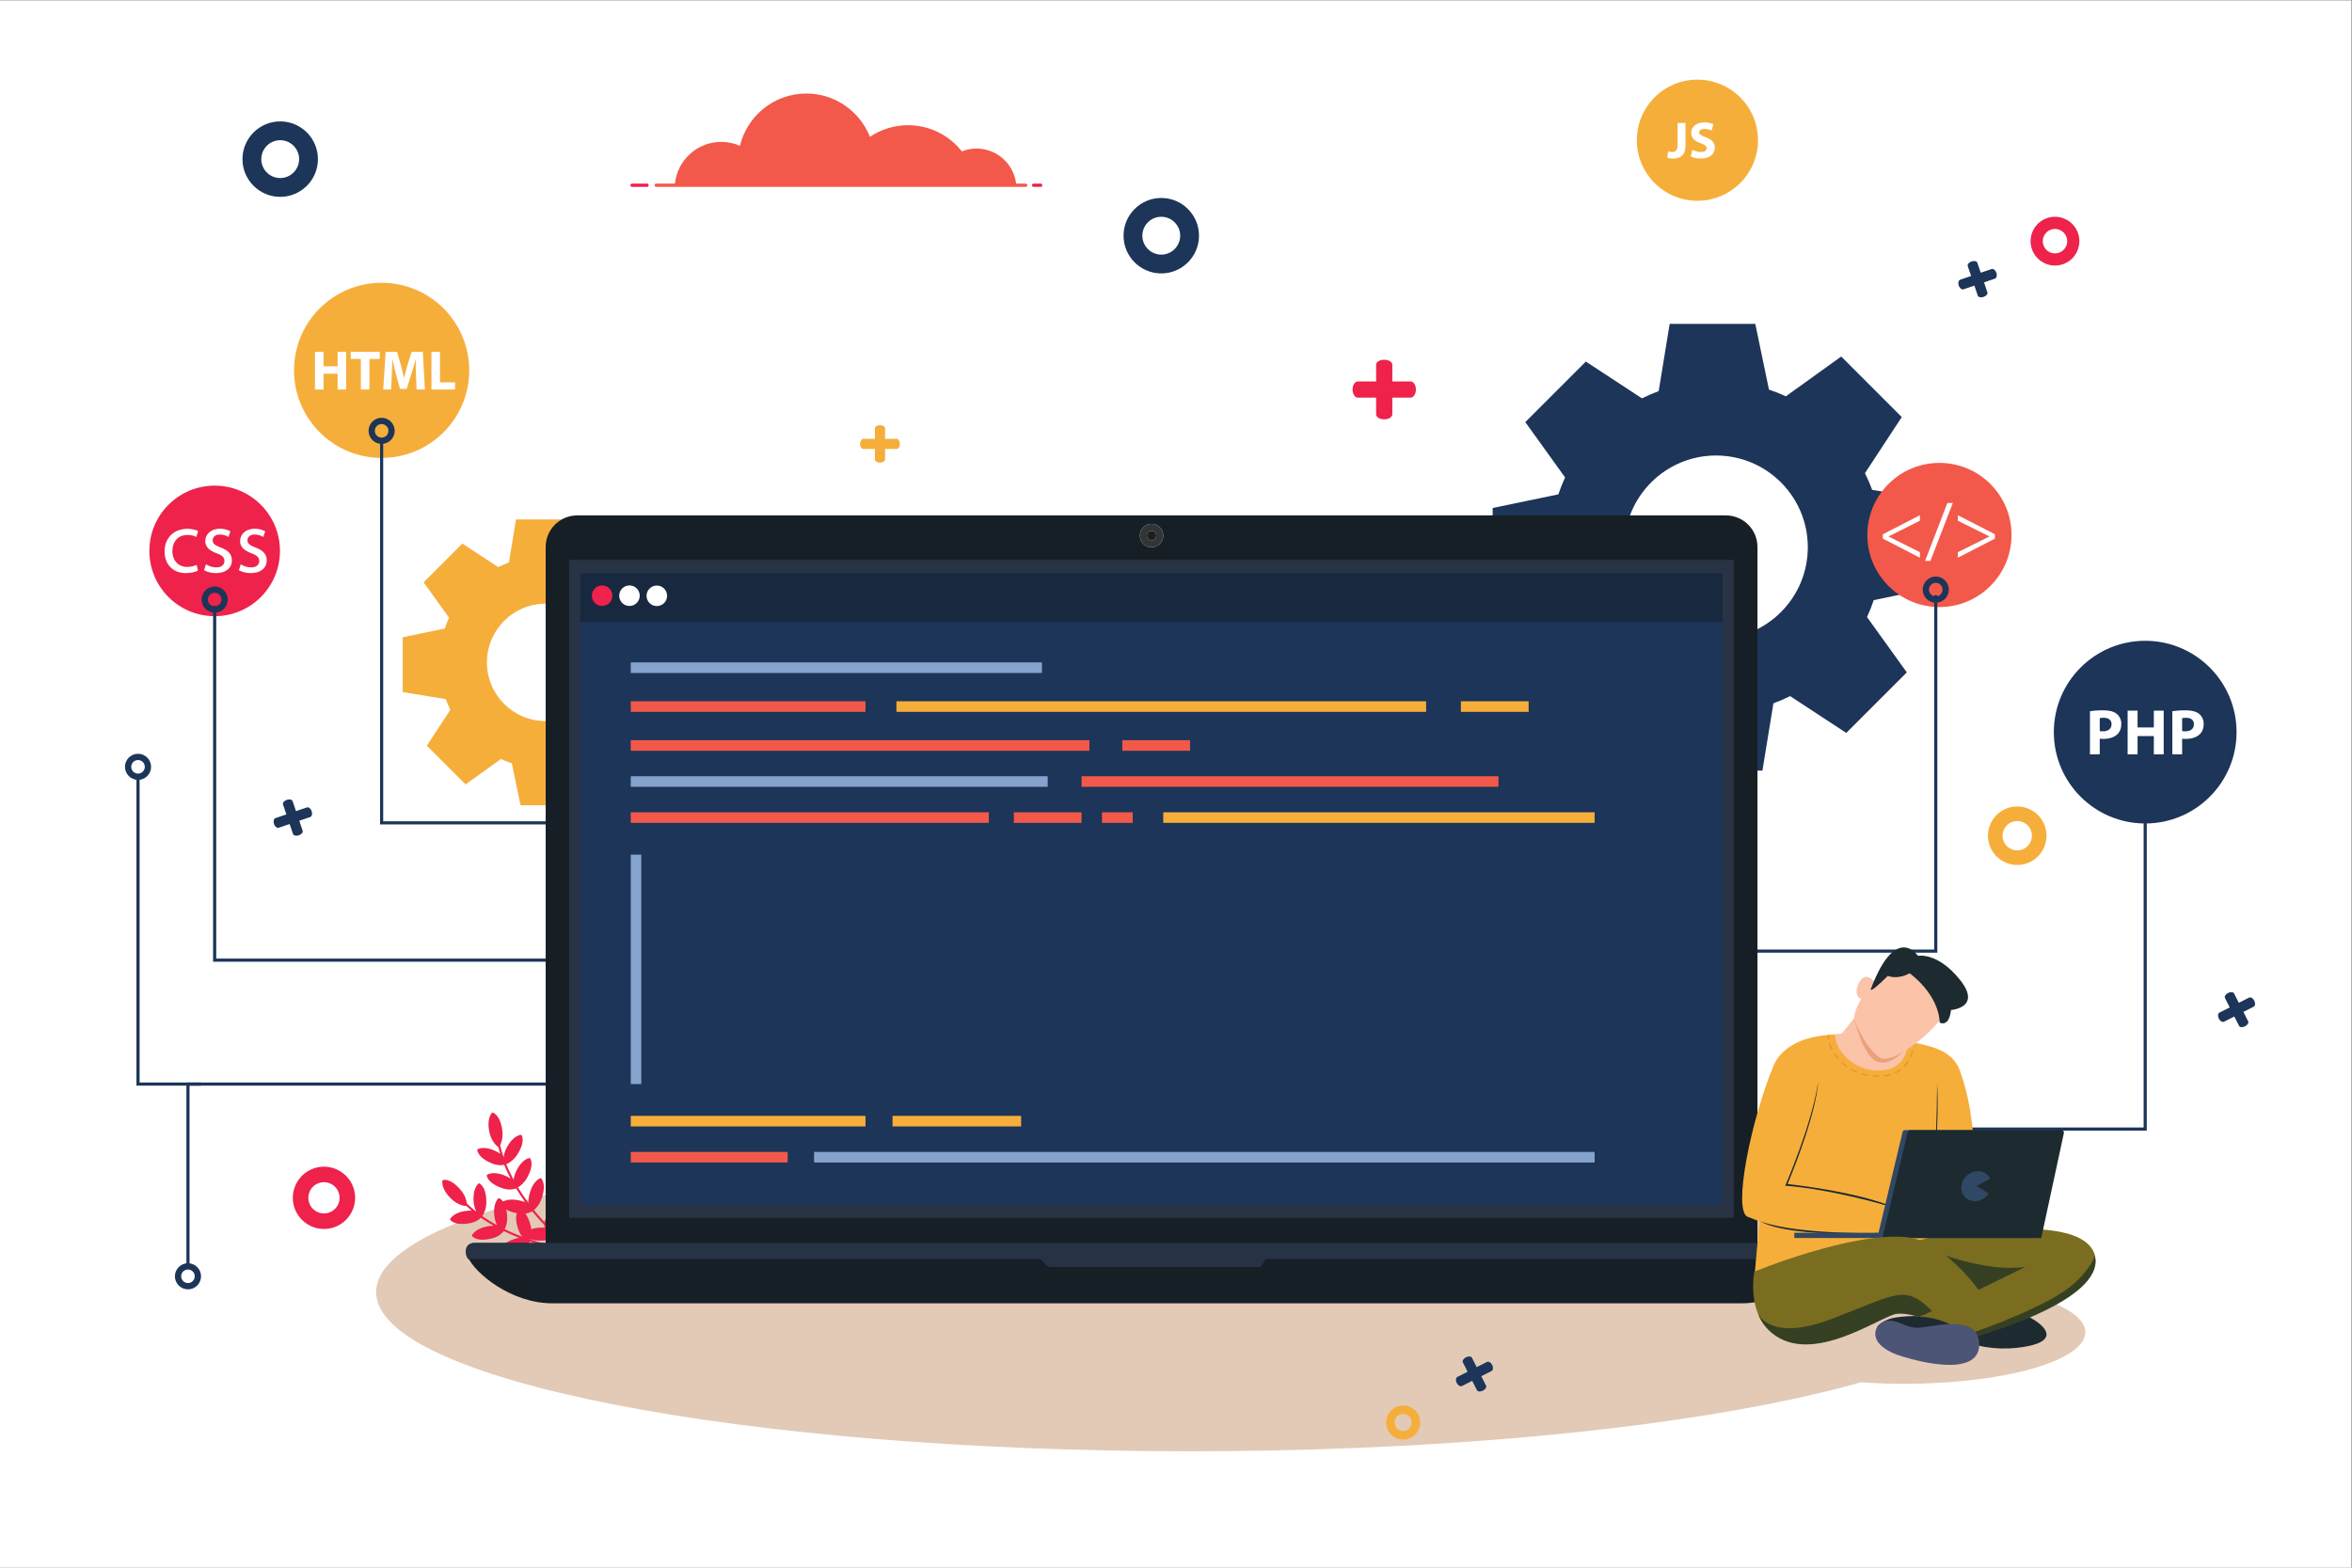 <?xml version="1.0" encoding="UTF-8" standalone="no"?>
<svg
   xmlns:dc="http://purl.org/dc/elements/1.1/"
   xmlns:cc="http://creativecommons.org/ns#"
   xmlns:rdf="http://www.w3.org/1999/02/22-rdf-syntax-ns#"
   xmlns:svg="http://www.w3.org/2000/svg"
   xmlns="http://www.w3.org/2000/svg"
   xmlns:sodipodi="http://sodipodi.sourceforge.net/DTD/sodipodi-0.dtd"
   xmlns:inkscape="http://www.inkscape.org/namespaces/inkscape"
   version="1.1"
   id="svg2"
   xml:space="preserve"
   width="4100"
   height="2733.333"
   viewBox="0 0 4100 2733.333"
   sodipodi:docname="vecteezy_the-concept-of-vector-laptop-coding-or-html-programming_7495983.eps"><rect x="0" y="0" width="4100" height="2733.333" fill="#808080" stroke="none"/><defs
     id="defs6" /><sodipodi:namedview
     pagecolor="#ffffff"
     bordercolor="#666666"
     borderopacity="1"
     objecttolerance="10"
     gridtolerance="10"
     guidetolerance="10"
     inkscape:pageopacity="0"
     inkscape:pageshadow="2"
     inkscape:window-width="640"
     inkscape:window-height="480"
     id="namedview4" /><g
     id="g10"
     inkscape:groupmode="layer"
     inkscape:label="ink_ext_XXXXXX"
     transform="matrix(1.333,0,0,-1.333,0,2733.333)"><g
       id="g12"
       transform="scale(0.1)"><path
         d="M 30750,0 H 0 V 20500 H 30750 V 0"
         style="fill:#ffffff;fill-opacity:1;fill-rule:nonzero;stroke:none"
         id="path14" /><path
         d="m 26206.3,3604.7 c 0,-1149.8 -4765.6,-2081.9 -10644.1,-2081.9 -5878.54,0 -10644.04,932.1 -10644.04,2081.9 0,1149.8 4765.5,2081.8 10644.04,2081.8 5878.5,0 10644.1,-932 10644.1,-2081.8"
         style="fill:#e2cab7;fill-opacity:1;fill-rule:nonzero;stroke:none"
         id="path16" /><path
         d="m 6852.09,4359.8 c 0,0 48.49,93.7 251.4,88.3 18.63,-0.5 35.48,-2.4 50.84,-5.3 -72.22,74.1 -136.39,147 -193.61,217.9 -9.94,-6.8 -16.14,-9.9 -16.14,-9.9 0,0 -0.54,0.9 -1.27,2.2 -30.4,-15.7 -83.89,-32.1 -165.4,-19.3 -215.07,33.7 -230.37,133.8 -230.37,133.8 0,0 67.81,80.8 264.62,31.2 22.57,-5.7 42.06,-13 58.93,-21.1 -46.12,63.6 -86.53,125.1 -121.93,183.7 -13.62,-6.4 -22.21,-8.9 -22.21,-8.9 0,0 -0.35,1 -0.82,2.4 -32.11,-9.7 -86.59,-16 -162.86,10.9 -201.24,71 -198.07,170.2 -198.07,170.2 0,0 79.8,65.8 260.58,-17.3 20.03,-9.2 37.01,-19.3 51.5,-29.7 -33.81,64.7 -61.15,124.7 -83.28,178.9 -0.96,-0.2 -1.58,-0.4 -1.58,-0.4 0,0 -0.3,1 -0.7,2.4 -32.6,-7.9 -87.34,-11.2 -162.01,19.9 -197,82 -188.36,180.9 -188.36,180.9 0,0 83.31,61.2 259.23,-31.7 15.61,-8.2 29.21,-16.9 41.18,-25.8 -10.39,33.6 -18.1,62.8 -23.78,86.7 -20.17,14.6 -89.36,72.1 -116.1,189.2 -45.48,199.2 37.36,265.5 37.36,265.5 0,0 100.38,-17.7 129.41,-234.8 12.14,-90.8 -10.38,-157.9 -27.73,-193.9 7.61,-35.3 20.86,-87.1 43.12,-152.1 0.78,-0.9 1.64,-1.9 2.39,-2.8 4.09,33.8 14.29,73.7 36.45,116.8 91.06,176.9 194.42,174.4 194.42,174.4 0,0 63.7,-76.2 -50.91,-256.2 -49.71,-78.1 -111.1,-113.7 -146.08,-128.7 24.9,-60.9 56.52,-129.3 96.71,-203.6 3.62,29.9 11.83,63.8 28.18,100.5 81.14,181.6 184.49,184.8 184.49,184.8 0,0 67.81,-72.5 -36.68,-258.6 -37.54,-66.8 -84.72,-105 -119.21,-125.8 39.46,-65.2 85.25,-134 138.33,-205.4 -2.08,31 -0.24,67 9.5,107.4 47.58,197.3 150.66,219.8 150.66,219.8 0,0 81.52,-60.2 11.33,-266.2 -26.46,-77.7 -69.45,-125.8 -100.64,-152.4 66.09,-81.7 141.67,-166.2 228.25,-252.3 0.49,-0.2 1.03,-0.4 1.52,-0.7 -11.55,32.8 -20.27,73.9 -19.49,123.3 3.23,203 98.9,247.4 98.9,247.4 0,0 92.7,-40.8 69.33,-257.2 -10.21,-94.6 -50.77,-155.2 -75.92,-184.5 81.26,-76.1 171.1,-153.2 270.64,-230.3 6.18,-4.8 7.3,-13.6 2.53,-19.8 -0.57,-0.7 -1.19,-1.4 -1.84,-2 -4.99,-4.4 -12.54,-4.7 -17.99,-0.5 -100.4,77.8 -191.04,155.5 -273.04,232.4 -0.51,-0.5 -0.82,-0.7 -0.82,-0.7 0,0 -0.71,0.8 -1.71,1.9 -26.23,-22 -74.81,-49.7 -157.16,-55.1 -217.23,-14.2 -254.09,80.2 -254.09,80.2"
         style="fill:#ee224b;fill-opacity:1;fill-rule:nonzero;stroke:none"
         id="path18" /><path
         d="m 6999.82,3953.7 c 0,0 -10.14,105 163.21,210.6 15.91,9.7 31.11,17.2 45.57,23.2 -100.89,23 -194.35,49.4 -280.88,77.8 -4.66,-11.1 -8.2,-17 -8.2,-17 0,0 -0.93,0.5 -2.25,1.1 -17,-29.7 -53.01,-72.5 -128.42,-106 -198.94,-88.4 -266.14,-12.6 -266.14,-12.6 0,0 13.09,104.7 205.34,169.8 22.05,7.4 42.35,12 60.9,14.3 -73.26,28.4 -140.54,58 -202.11,88.1 -7.97,-12.8 -13.83,-19.5 -13.83,-19.5 0,0 -0.81,0.6 -1.96,1.5 -21.69,-25.6 -64.05,-60.4 -142.71,-79.2 -207.53,-49.7 -258.75,35.4 -258.75,35.4 0,0 31.33,98.5 228.25,126.9 21.82,3.1 41.55,3.9 59.37,3 -63.53,36 -119.04,71.5 -167.06,105.1 -0.67,-0.8 -1.11,-1.2 -1.11,-1.2 0,0 -0.78,0.6 -1.88,1.6 -23.08,-24.4 -67.29,-56.8 -146.87,-71.2 -209.95,-38.1 -256.39,49.6 -256.39,49.6 0,0 36.72,96.7 234.91,114.1 17.6,1.6 33.75,1.7 48.62,0.7 -27.01,22.7 -49.29,42.9 -67.03,59.9 -24.9,1.3 -114.23,12.1 -200.25,95.9 -146.29,142.6 -112.75,243.3 -112.75,243.3 0,0 93.91,39.6 236.15,-127 59.49,-69.6 77,-138.2 81.96,-177.9 25.56,-25.5 64.82,-61.8 118.81,-104.3 1.15,-0.4 2.38,-0.7 3.5,-1.1 -14.91,30.7 -28.01,69.7 -32.77,117.9 -19.56,198 68.62,252 68.62,252 0,0 94.84,-29.4 96.3,-242.8 0.63,-92.5 -31.61,-155.7 -52.83,-187.3 53.97,-37.7 117.66,-77.9 191.76,-118.6 -13.19,27.1 -24.72,60.1 -30.87,99.7 -30.47,196.6 54.6,255.4 54.6,255.4 0,0 96.32,-24.1 109.56,-237.1 4.76,-76.5 -14.14,-134.2 -31.81,-170.4 68.56,-33.3 144.34,-66.2 227.69,-97.4 -18.56,24.9 -36.6,56.2 -50.34,95.4 -67.16,191.5 7.23,266.3 7.23,266.3 0,0 101.1,-6.2 154.02,-217.4 19.95,-79.6 9.94,-143.3 -1.84,-182.5 99.89,-32.8 209.25,-62.8 328.69,-88.1 0.53,0.1 1.09,0.2 1.63,0.3 -27.49,21.3 -57.13,51 -83.29,93 -107.46,172.2 -51.25,261.4 -51.25,261.4 0,0 100.02,16.1 197.89,-178.4 42.73,-84.9 41.57,-157.8 36.37,-196.1 109.56,-19.8 226.83,-35.8 352.3,-46.5 7.78,-0.7 13.54,-7.5 12.88,-15.3 -0.08,-0.9 -0.25,-1.8 -0.48,-2.6 -1.8,-6.4 -7.94,-10.8 -14.8,-10.3 -126.55,10.9 -244.88,27 -355.47,47 -0.2,-0.6 -0.32,-1 -0.32,-1 0,0 -1.01,0.2 -2.45,0.6 -10.08,-32.7 -35.85,-82.3 -102.09,-131.5 -174.76,-129.9 -256.93,-70.6 -256.93,-70.6"
         style="fill:#ee224b;fill-opacity:1;fill-rule:nonzero;stroke:none"
         id="path20" /><path
         d="m 23641.1,13347.3 c 0,-662.6 -537.2,-1199.9 -1199.9,-1199.9 -662.6,0 -1199.8,537.3 -1199.8,1199.9 0,662.7 537.2,1199.9 1199.8,1199.9 662.7,0 1199.9,-537.2 1199.9,-1199.9 z m 1721.3,-513.3 v 1120 l -879.5,143.6 c -27.6,74.9 -59.1,147.8 -94.4,218.6 l 481.3,733.7 -791.9,792 -723.6,-520.5 c -71.7,33.3 -145.5,62.7 -221.3,88.1 l -178.5,859 H 21834.6 L 21691,15389 c -74.9,-27.6 -147.9,-59.1 -218.7,-94.4 l -733.7,481.3 -791.9,-791.9 520.4,-723.6 c -33.2,-71.7 -62.6,-145.6 -88,-221.3 l -859,-178.5 v -1119.9 l 879.5,-143.6 c 27.5,-74.9 59.1,-147.9 94.3,-218.7 l -481.2,-733.7 791.9,-791.9 723.5,520.4 c 71.8,-33.2 145.6,-62.6 221.3,-88 l 178.5,-859.1 h 1120 l 143.6,879.6 c 74.9,27.5 147.8,59.1 218.6,94.3 l 733.8,-481.2 791.9,791.9 -520.5,723.5 c 33.3,71.8 62.7,145.6 88.1,221.3 l 859,178.5"
         style="fill:#1c3558;fill-opacity:1;fill-rule:nonzero;stroke:none"
         id="path22" /><path
         d="m 7903.75,11841.2 c 0,-424.1 -343.8,-767.9 -767.91,-767.9 -424.1,0 -767.91,343.8 -767.91,767.9 0,424.1 343.81,767.9 767.91,767.9 424.11,0 767.91,-343.8 767.91,-767.9 z m 1101.63,-328.5 v 716.8 l -562.89,91.9 c -17.63,47.9 -37.81,94.6 -60.4,139.9 l 308.01,469.6 -506.82,506.8 -463.07,-333.1 c -45.9,21.3 -93.16,40.1 -141.62,56.4 l -114.23,549.8 H 6747.6 l -91.9,-562.9 c -47.94,-17.7 -94.64,-37.8 -139.94,-60.4 l -469.58,308 -506.82,-506.8 333.08,-463.1 c -21.27,-45.9 -40.12,-93.2 -56.36,-141.6 l -549.77,-114.3 V 11453 l 562.9,-91.9 c 17.62,-48 37.81,-94.7 60.38,-140 l -307.99,-469.5 506.82,-506.9 463.05,333.1 c 45.91,-21.3 93.17,-40.1 141.63,-56.4 l 114.23,-549.7 h 716.76 l 91.9,562.9 c 47.94,17.6 94.64,37.8 139.94,60.4 l 469.58,-308 506.82,506.8 -333.08,463.1 c 21.28,45.9 40.12,93.1 56.37,141.6 l 549.76,114.2"
         style="fill:#f6ae3b;fill-opacity:1;fill-rule:nonzero;stroke:none"
         id="path24" /><path
         d="m 3664.36,18671.3 c -136.43,0 -247.44,-111 -247.44,-247.5 0,-136.4 111.01,-247.4 247.44,-247.4 136.44,0 247.44,111 247.44,247.4 0,136.5 -111,247.5 -247.44,247.5 z m 0,-740.9 c -272.08,0 -493.44,221.3 -493.44,493.4 0,272.1 221.36,493.5 493.44,493.5 272.09,0 493.44,-221.4 493.44,-493.5 0,-272.1 -221.35,-493.4 -493.44,-493.4"
         style="fill:#1c3558;fill-opacity:1;fill-rule:nonzero;stroke:none"
         id="path26" /><path
         d="m 15186.3,17669.8 c -136.5,0 -247.5,-111 -247.5,-247.4 0,-136.5 111,-247.5 247.5,-247.5 136.4,0 247.4,111 247.4,247.5 0,136.4 -111,247.4 -247.4,247.4 z m 0,-740.9 c -272.1,0 -493.5,221.4 -493.5,493.5 0,272.1 221.4,493.4 493.5,493.4 272.1,0 493.4,-221.3 493.4,-493.4 0,-272.1 -221.3,-493.5 -493.4,-493.5"
         style="fill:#1c3558;fill-opacity:1;fill-rule:nonzero;stroke:none"
         id="path28" /><path
         d="m 18447.1,15516 h -239.3 v 219 c 0,35.9 -47.4,64.9 -106,64.9 v 0 c -58.5,0 -105.9,-29 -105.9,-64.9 v -219 h -239.3 c -38.1,0 -69,-47.4 -69,-105.9 v 0 c 0,-58.5 30.9,-105.9 69,-105.9 h 239.3 v -219 c 0,-35.9 47.4,-64.9 105.9,-64.9 v 0 c 58.6,0 106,29 106,64.9 v 219 h 239.3 c 38.1,0 69,47.4 69,105.9 v 0 c 0,58.5 -30.9,105.9 -69,105.9"
         style="fill:#ee224b;fill-opacity:1;fill-rule:nonzero;stroke:none"
         id="path30" /><path
         d="m 11724.5,14765.6 h -150.3 v 137.5 c 0,22.5 -29.8,40.7 -66.5,40.7 v 0 c -36.7,0 -66.5,-18.2 -66.5,-40.7 v -137.5 h -150.3 c -23.9,0 -43.3,-29.8 -43.3,-66.5 v 0 c 0,-36.8 19.4,-66.6 43.3,-66.6 h 150.3 V 14495 c 0,-22.5 29.8,-40.7 66.5,-40.7 v 0 c 36.7,0 66.5,18.2 66.5,40.7 v 137.5 h 150.3 c 23.9,0 43.3,29.8 43.3,66.6 v 0 c 0,36.7 -19.4,66.5 -43.3,66.5"
         style="fill:#f6ae3b;fill-opacity:1;fill-rule:nonzero;stroke:none"
         id="path32" /><path
         d="m 18449,1949.5 c -27.8,55 -95.2,77.1 -150.2,49.3 -55,-27.9 -77.1,-95.2 -49.3,-150.2 27.9,-55 95.3,-77.1 150.3,-49.3 54.9,27.9 77,95.3 49.2,150.2 z m 99.1,50.2 c 55.6,-109.6 11.5,-244 -98.1,-299.5 -109.7,-55.6 -244.1,-11.5 -299.6,98.2 -55.5,109.6 -11.5,244 98.2,299.5 109.6,55.6 244,11.5 299.5,-98.2"
         style="fill:#f6ae3b;fill-opacity:1;fill-rule:nonzero;stroke:none"
         id="path34" /><path
         d="m 26551.4,9660.8 c -47.8,94.5 -163.6,132.4 -258,84.6 -94.4,-47.8 -132.4,-163.6 -84.5,-258 47.8,-94.4 163.5,-132.4 257.9,-84.5 94.5,47.8 132.4,163.5 84.6,257.9 z m 170.2,86.2 c 95.4,-188.3 19.7,-419.1 -168.6,-514.4 -188.3,-95.3 -419,-19.7 -514.4,168.6 -95.3,188.3 -19.7,419.1 168.6,514.4 188.3,95.4 419.1,19.7 514.4,-168.6"
         style="fill:#f6ae3b;fill-opacity:1;fill-rule:nonzero;stroke:none"
         id="path36" /><path
         d="m 19505.2,2572.4 -134.1,-67.9 62.1,-122.7 c 10.2,-20.1 -8.1,-49.8 -40.9,-66.4 v 0 c -32.8,-16.6 -67.6,-13.8 -77.7,6.3 l -62.2,122.7 -134,-67.9 c -21.4,-10.8 -52.1,7 -68.7,39.8 v 0 c -16.6,32.8 -12.7,68.1 8.6,78.9 l 134.1,67.9 -62.2,122.7 c -10.1,20 8.2,49.8 41,66.3 v 0 c 32.8,16.7 67.6,13.8 77.7,-6.2 l 62.1,-122.7 134.1,67.8 c 21.3,10.8 52.1,-7 68.7,-39.7 v 0 c 16.6,-32.8 12.7,-68.1 -8.6,-78.9"
         style="fill:#1c3558;fill-opacity:1;fill-rule:nonzero;stroke:none"
         id="path38" /><path
         d="m 29471.5,7337.7 -134.1,-67.9 62.1,-122.7 c 10.2,-20.1 -8.2,-49.8 -40.9,-66.4 v 0 c -32.8,-16.6 -67.6,-13.8 -77.8,6.3 l -62.1,122.7 -134.1,-67.9 c -21.3,-10.8 -52,7 -68.6,39.8 v 0 c -16.6,32.8 -12.8,68.1 8.6,78.9 l 134,67.9 -62.1,122.7 c -10.2,20 8.2,49.8 41,66.4 v 0 c 32.7,16.6 67.5,13.7 77.7,-6.3 l 62.1,-122.7 134.1,67.8 c 21.3,10.8 52,-7 68.6,-39.7 v 0 c 16.6,-32.8 12.8,-68.1 -8.5,-78.9"
         style="fill:#1c3558;fill-opacity:1;fill-rule:nonzero;stroke:none"
         id="path40" /><path
         d="m 26722.1,17299.3 c 28.4,-83.5 119.4,-128.4 203,-100 83.5,28.3 128.4,119.4 100,202.9 -28.4,83.6 -119.4,128.4 -203,100.1 -83.5,-28.4 -128.4,-119.5 -100,-203 z m -150.6,-51.2 c -56.6,166.6 32.9,348.2 199.5,404.8 166.5,56.5 348.1,-32.9 404.7,-199.5 56.6,-166.6 -32.9,-348.2 -199.5,-404.7 -166.6,-56.6 -348.1,32.9 -404.7,199.4"
         style="fill:#ee224b;fill-opacity:1;fill-rule:nonzero;stroke:none"
         id="path42" /><path
         d="m 4043.28,4772.1 c 36.23,-106.6 152.49,-163.9 259.15,-127.7 106.65,36.2 163.95,152.5 127.72,259.2 -36.23,106.6 -152.49,163.9 -259.15,127.7 -106.65,-36.2 -163.95,-152.5 -127.72,-259.2 z m -192.31,-65.3 c -72.26,212.7 42,444.5 254.7,516.8 212.7,72.3 444.53,-42 516.79,-254.7 72.26,-212.7 -42.01,-444.6 -254.71,-516.8 -212.7,-72.3 -444.52,42 -516.78,254.7"
         style="fill:#ee224b;fill-opacity:1;fill-rule:nonzero;stroke:none"
         id="path44" /><path
         d="m 25634.4,16846.8 142.3,48.4 -44.2,130.2 c -7.3,21.3 15.1,48.1 49.8,60 v 0 c 34.8,11.8 68.9,4.1 76.1,-17.2 l 44.3,-130.2 142.2,48.3 c 22.7,7.7 50.6,-14.3 62.4,-49.1 v 0 c 11.8,-34.7 3.1,-69.2 -19.6,-76.9 l -142.3,-48.3 44.3,-130.2 c 7.2,-21.3 -15.1,-48.2 -49.9,-60 v 0 c -34.8,-11.8 -68.9,-4.1 -76.1,17.2 l -44.2,130.2 -142.3,-48.3 c -22.6,-7.7 -50.6,14.3 -62.4,49 v 0 c -11.8,34.8 -3,69.3 19.6,76.9"
         style="fill:#1c3558;fill-opacity:1;fill-rule:nonzero;stroke:none"
         id="path46" /><path
         d="m 3602.63,9804.7 142.28,48.3 -44.23,130.2 c -7.23,21.3 15.09,48.2 49.88,60 v 0 c 34.78,11.8 68.84,4.1 76.08,-17.2 l 44.23,-130.2 142.28,48.3 c 22.65,7.7 50.58,-14.2 62.39,-49 v 0 c 11.82,-34.8 3.04,-69.2 -19.6,-76.9 l -142.28,-48.4 44.23,-130.2 c 7.24,-21.3 -15.09,-48.1 -49.87,-59.9 v 0 c -34.79,-11.9 -68.85,-4.2 -76.09,17.1 l -44.23,130.3 -142.28,-48.4 c -22.64,-7.7 -50.58,14.3 -62.39,49.1 v 0 c -11.81,34.7 -3.04,69.2 19.6,76.9"
         style="fill:#1c3558;fill-opacity:1;fill-rule:nonzero;stroke:none"
         id="path48" /><path
         d="m 13413.3,18103.7 h -125 c -32.2,258.2 -251.5,458.4 -518.5,458.4 -67.8,0 -132.3,-13.4 -191.8,-36.8 -163.7,208.1 -417.3,342.1 -702.6,342.1 -184.8,0 -356.5,-56.1 -499.1,-152.1 -130.8,331.6 -453.4,566.6 -831.5,566.6 -421.2,0 -773.51,-291.6 -868.37,-683.7 -74.81,32.7 -157.28,51.1 -244.14,51.1 -315.2,0 -573.36,-239.1 -606.01,-545.6 h -244.73 c -11.89,0 -21.51,-9.7 -21.51,-21.6 0,-11.9 9.62,-21.5 21.51,-21.5 h 4831.75 c 11.9,0 21.5,9.6 21.5,21.5 0,11.9 -9.6,21.6 -21.5,21.6"
         style="fill:#f2594a;fill-opacity:1;fill-rule:nonzero;stroke:none"
         id="path50" /><path
         d="m 13609.6,18103.7 h -92.7 c -11.9,0 -21.5,-9.7 -21.5,-21.6 0,-11.9 9.6,-21.5 21.5,-21.5 h 92.7 c 11.9,0 21.5,9.6 21.5,21.5 0,11.9 -9.6,21.6 -21.5,21.6"
         style="fill:#ee224b;fill-opacity:1;fill-rule:nonzero;stroke:none"
         id="path52" /><path
         d="m 8461.59,18103.7 h -196.33 c -11.89,0 -21.51,-9.7 -21.51,-21.6 0,-11.9 9.62,-21.5 21.51,-21.5 h 196.33 c 11.89,0 21.51,9.6 21.51,21.5 0,11.9 -9.62,21.6 -21.51,21.6"
         style="fill:#ee224b;fill-opacity:1;fill-rule:nonzero;stroke:none"
         id="path54" /><path
         d="m 26305.2,13507.7 c 0,-520.7 -422.1,-942.8 -942.8,-942.8 -520.7,0 -942.8,422.1 -942.8,942.8 0,520.6 422.1,942.7 942.8,942.7 520.7,0 942.8,-422.1 942.8,-942.7"
         style="fill:#f2594a;fill-opacity:1;fill-rule:nonzero;stroke:none"
         id="path56" /><path
         d="m 24622.2,13516.5 484.7,249.7 v -72.1 l -408.5,-204.7 v -2.1 l 408.5,-204.8 v -72 l -484.7,249.6 v 56.4"
         style="fill:#ffffff;fill-opacity:1;fill-rule:nonzero;stroke:none"
         id="path58" /><path
         d="m 25174.8,13168.7 291.4,757.3 h 71.1 l -292.5,-757.3 h -70"
         style="fill:#ffffff;fill-opacity:1;fill-rule:nonzero;stroke:none"
         id="path60" /><path
         d="m 26087.7,13459.1 -484.6,-248.6 v 72 l 411.5,204.8 v 2.1 l -411.5,204.7 v 72.1 l 484.6,-248.6 v -58.5"
         style="fill:#ffffff;fill-opacity:1;fill-rule:nonzero;stroke:none"
         id="path62" /><path
         d="m 3660.96,13299.4 c 0,-471.5 -382.24,-853.8 -853.76,-853.8 -471.52,0 -853.76,382.3 -853.76,853.8 0,471.5 382.24,853.7 853.76,853.7 471.52,0 853.76,-382.2 853.76,-853.7"
         style="fill:#ee224b;fill-opacity:1;fill-rule:nonzero;stroke:none"
         id="path64" /><path
         d="m 2588.86,13041.3 c -26.44,-13.8 -85.07,-32.2 -159.79,-32.2 -167.85,0 -277.05,113.8 -277.05,284 0,171.3 117.25,295.4 298.89,295.4 59.78,0 112.66,-14.9 140.25,-28.7 l -22.99,-78.2 c -24.14,13.8 -62.08,26.4 -117.26,26.4 -127.6,0 -196.58,-94.2 -196.58,-210.3 0,-128.8 82.77,-208.1 193.13,-208.1 57.48,0 95.42,14.9 124.16,27.6 l 17.24,-75.9"
         style="fill:#ffffff;fill-opacity:1;fill-rule:nonzero;stroke:none"
         id="path66" /><path
         d="m 2693.45,13124.1 c 29.88,-19.6 82.76,-40.3 133.35,-40.3 73.58,0 108.06,36.8 108.06,82.8 0,48.3 -28.74,74.7 -103.46,102.3 -100.02,35.7 -147.15,90.8 -147.15,157.5 0,89.7 72.42,163.3 191.99,163.3 56.32,0 105.75,-16.1 136.8,-34.5 l -25.3,-73.6 c -21.84,13.8 -62.08,32.2 -113.81,32.2 -59.77,0 -93.11,-34.5 -93.11,-75.9 0,-46 33.34,-66.7 105.75,-94.3 96.57,-36.7 146,-85 146,-167.8 0,-97.7 -75.87,-166.7 -208.07,-166.7 -60.93,0 -117.26,15 -156.35,38 l 25.3,77"
         style="fill:#ffffff;fill-opacity:1;fill-rule:nonzero;stroke:none"
         id="path68" /><path
         d="m 3148.66,13124.1 c 29.88,-19.6 82.77,-40.3 133.35,-40.3 73.58,0 108.06,36.8 108.06,82.8 0,48.3 -28.74,74.7 -103.46,102.3 -100.02,35.7 -147.15,90.8 -147.15,157.5 0,89.7 72.42,163.3 191.99,163.3 56.32,0 105.75,-16.1 136.8,-34.5 l -25.3,-73.6 c -21.84,13.8 -62.07,32.2 -113.81,32.2 -59.77,0 -93.11,-34.5 -93.11,-75.9 0,-46 33.34,-66.7 105.76,-94.3 96.56,-36.7 145.99,-85 145.99,-167.8 0,-97.7 -75.87,-166.7 -208.07,-166.7 -60.93,0 -117.26,15 -156.35,38 l 25.3,77"
         style="fill:#ffffff;fill-opacity:1;fill-rule:nonzero;stroke:none"
         id="path70" /><path
         d="m 6136.27,15661.1 c 0,-632.7 -512.89,-1145.6 -1145.58,-1145.6 -632.69,0 -1145.59,512.9 -1145.59,1145.6 0,632.7 512.9,1145.6 1145.59,1145.6 632.69,0 1145.58,-512.9 1145.58,-1145.6"
         style="fill:#f6ae3b;fill-opacity:1;fill-rule:nonzero;stroke:none"
         id="path72" /><path
         d="m 4231.19,15903.9 v -189.8 h 183.88 v 189.8 h 111.36 v -493.8 h -111.36 v 206.6 h -183.88 v -206.6 h -112.08 v 493.8 h 112.08"
         style="fill:#ffffff;fill-opacity:1;fill-rule:nonzero;stroke:none"
         id="path74" /><path
         d="m 4719.13,15810.1 h -132.6 v 93.8 h 379.48 v -93.8 h -134.8 v -400 h -112.08 v 400"
         style="fill:#ffffff;fill-opacity:1;fill-rule:nonzero;stroke:none"
         id="path76" /><path
         d="m 5440.01,15599.1 c -2.19,59.3 -4.39,131.2 -4.39,202.9 h -2.2 c -15.39,-63 -35.9,-133.3 -54.95,-191.2 l -60.07,-192.6 h -87.18 l -52.74,191.2 c -16.12,57.9 -32.97,128.2 -44.69,192.6 h -1.47 c -2.93,-66.6 -5.13,-142.8 -8.79,-204.3 l -8.79,-187.6 h -103.3 l 31.5,493.8 h 148.72 l 48.35,-164.9 c 15.39,-57.1 30.77,-118.6 41.76,-176.5 h 2.19 c 13.93,57.1 30.77,122.3 46.89,177.3 l 52.75,164.1 h 145.79 l 27.1,-493.8 h -109.16 l -7.32,189"
         style="fill:#ffffff;fill-opacity:1;fill-rule:nonzero;stroke:none"
         id="path78" /><path
         d="m 5642.24,15903.9 h 112.08 v -400 h 196.34 v -93.8 h -308.42 v 493.8"
         style="fill:#ffffff;fill-opacity:1;fill-rule:nonzero;stroke:none"
         id="path80" /><path
         d="m 29248,10929 c 0,-659.8 -534.9,-1194.8 -1194.7,-1194.8 -659.9,0 -1194.8,535 -1194.8,1194.8 0,659.8 534.9,1194.7 1194.8,1194.7 659.8,0 1194.7,-534.9 1194.7,-1194.7"
         style="fill:#1c3558;fill-opacity:1;fill-rule:nonzero;stroke:none"
         id="path82" /><path
         d="m 27458.8,10942.9 c 11.1,-2.6 24.6,-3.4 43.3,-3.4 68.7,0 111.1,34.7 111.1,93.3 0,52.6 -36.5,83.9 -100.9,83.9 -26.3,0 -44.1,-2.5 -53.5,-5.1 z m -128,259.5 c 39.8,6.8 95.8,11.9 174.7,11.9 79.7,0 136.5,-15.3 174.7,-45.8 36.5,-28.9 61.1,-76.4 61.1,-132.3 0,-56 -18.7,-103.5 -52.6,-135.8 -44.1,-41.5 -109.4,-60.2 -185.8,-60.2 -16.9,0 -32.2,0.9 -44.1,2.6 v -204.5 h -128 v 564.1"
         style="fill:#ffffff;fill-opacity:1;fill-rule:nonzero;stroke:none"
         id="path84" /><path
         d="m 27953.4,11210 v -219.6 h 212.9 v 219.6 h 128.9 v -571.7 h -128.9 v 239.2 h -212.9 v -239.2 h -129.8 v 571.7 h 129.8"
         style="fill:#ffffff;fill-opacity:1;fill-rule:nonzero;stroke:none"
         id="path86" /><path
         d="m 28536.1,10942.9 c 11,-2.6 24.6,-3.4 43.2,-3.4 68.7,0 111.2,34.7 111.2,93.3 0,52.6 -36.5,83.9 -101,83.9 -26.3,0 -44.1,-2.5 -53.4,-5.1 z m -128.1,259.5 c 39.9,6.8 95.9,11.9 174.7,11.9 79.8,0 136.6,-15.3 174.8,-45.8 36.4,-28.9 61,-76.4 61,-132.3 0,-56 -18.6,-103.5 -52.6,-135.8 -44,-41.5 -109.4,-60.2 -185.7,-60.2 -17,0 -32.3,0.9 -44.1,2.6 v -204.5 H 28408 v 564.1"
         style="fill:#ffffff;fill-opacity:1;fill-rule:nonzero;stroke:none"
         id="path88" /><path
         d="m 22989.7,18671.3 c 0,-437.6 -354.7,-792.3 -792.2,-792.3 -437.6,0 -792.3,354.7 -792.3,792.3 0,437.5 354.7,792.2 792.3,792.2 437.5,0 792.2,-354.7 792.2,-792.2"
         style="fill:#f6ae3b;fill-opacity:1;fill-rule:nonzero;stroke:none"
         id="path90" /><path
         d="m 21938,18896.6 h 103.4 v -289.7 c 0,-130.5 -62.6,-176 -163.2,-176 -23.8,0 -55,4 -75.5,10.9 l 11.6,83.6 c 14.3,-4.8 32.6,-8.2 53,-8.2 43.5,0 70.7,19.7 70.7,91.1 v 288.3"
         style="fill:#ffffff;fill-opacity:1;fill-rule:nonzero;stroke:none"
         id="path92" /><path
         d="m 22131.1,18545.1 c 27.9,-14.3 70.7,-28.6 114.9,-28.6 47.6,0 72.7,19.7 72.7,49.7 0,28.5 -21.7,44.8 -76.8,64.5 -76.1,26.6 -125.8,68.7 -125.8,135.3 0,78.2 65.3,138 173.4,138 51.7,0 89.7,-10.8 116.9,-23.1 l -23.1,-83.6 c -18.3,8.9 -51,21.8 -95.9,21.8 -44.8,0 -66.6,-20.4 -66.6,-44.2 0,-29.3 25.8,-42.2 85,-64.6 80.9,-29.9 119,-72.1 119,-136.7 0,-76.8 -59.2,-142 -184.9,-142 -52.4,0 -104.1,13.6 -129.9,27.8 l 21.1,85.7"
         style="fill:#ffffff;fill-opacity:1;fill-rule:nonzero;stroke:none"
         id="path94" /><path
         d="m 25334.9,8044.5 h -2552.4 v 41 h 2511.4 v 4634.7 h 41 V 8044.5"
         style="fill:#1c3558;fill-opacity:1;fill-rule:nonzero;stroke:none"
         id="path96" /><path
         d="m 25314.6,12881.8 c -48.9,0 -88.8,-39.8 -88.8,-88.8 0,-48.9 39.9,-88.8 88.8,-88.8 49,0 88.8,39.9 88.8,88.8 0,49 -39.8,88.8 -88.8,88.8 z m 0,-259.6 c -94.2,0 -170.8,76.7 -170.8,170.8 0,94.2 76.6,170.8 170.8,170.8 94.2,0 170.8,-76.6 170.8,-170.8 0,-94.1 -76.6,-170.8 -170.8,-170.8"
         style="fill:#1c3558;fill-opacity:1;fill-rule:nonzero;stroke:none"
         id="path98" /><path
         d="m 28073.8,5717 h -5291.3 v 41 h 5250.3 v 4218 h 41 V 5717"
         style="fill:#1c3558;fill-opacity:1;fill-rule:nonzero;stroke:none"
         id="path100" /><path
         d="M 7135.84,7926 H 2786.7 v 4651.7 h 41 V 7967 h 4308.14 v -41"
         style="fill:#1c3558;fill-opacity:1;fill-rule:nonzero;stroke:none"
         id="path102" /><path
         d="m 2807.2,12751.8 c -48.94,0 -88.78,-39.9 -88.78,-88.8 0,-48.9 39.84,-88.8 88.78,-88.8 48.95,0 88.79,39.9 88.79,88.8 0,48.9 -39.84,88.8 -88.79,88.8 z m 0,-259.6 c -94.17,0 -170.78,76.6 -170.78,170.8 0,94.2 76.61,170.8 170.78,170.8 94.17,0 170.79,-76.6 170.79,-170.8 0,-94.2 -76.62,-170.8 -170.79,-170.8"
         style="fill:#1c3558;fill-opacity:1;fill-rule:nonzero;stroke:none"
         id="path104" /><path
         d="m 1804.98,10563.9 c -48.95,0 -88.79,-39.8 -88.79,-88.8 0,-48.9 39.84,-88.7 88.79,-88.7 48.95,0 88.78,39.8 88.78,88.7 0,49 -39.83,88.8 -88.78,88.8 z m 0,-259.5 c -94.17,0 -170.79,76.6 -170.79,170.7 0,94.2 76.62,170.8 170.79,170.8 94.17,0 170.79,-76.6 170.79,-170.8 0,-94.1 -76.62,-170.7 -170.79,-170.7"
         style="fill:#1c3558;fill-opacity:1;fill-rule:nonzero;stroke:none"
         id="path106" /><path
         d="m 2458.06,3900.3 c -48.95,0 -88.79,-39.8 -88.79,-88.8 0,-48.9 39.84,-88.8 88.79,-88.8 48.95,0 88.79,39.9 88.79,88.8 0,49 -39.84,88.8 -88.79,88.8 z m 0,-259.6 c -94.17,0 -170.79,76.7 -170.79,170.8 0,94.2 76.62,170.8 170.79,170.8 94.17,0 170.79,-76.6 170.79,-170.8 0,-94.1 -76.62,-170.8 -170.79,-170.8"
         style="fill:#1c3558;fill-opacity:1;fill-rule:nonzero;stroke:none"
         id="path108" /><path
         d="m 4990.69,14958.6 c -48.95,0 -88.79,-39.8 -88.79,-88.8 0,-48.9 39.84,-88.7 88.79,-88.7 48.94,0 88.78,39.8 88.78,88.7 0,49 -39.84,88.8 -88.78,88.8 z m 0,-259.5 c -94.18,0 -170.79,76.6 -170.79,170.7 0,94.2 76.61,170.8 170.79,170.8 94.17,0 170.78,-76.6 170.78,-170.8 0,-94.1 -76.61,-170.7 -170.78,-170.7"
         style="fill:#1c3558;fill-opacity:1;fill-rule:nonzero;stroke:none"
         id="path110" /><path
         d="M 7135.84,9721.8 H 4970.19 v 5018.3 h 41 V 9762.8 h 2124.65 v -41"
         style="fill:#1c3558;fill-opacity:1;fill-rule:nonzero;stroke:none"
         id="path112" /><path
         d="m 2478.57,3932.9 h -41 v 2413.2 h 4698.27 v -41 H 2478.57 V 3932.9"
         style="fill:#1c3558;fill-opacity:1;fill-rule:nonzero;stroke:none"
         id="path114" /><path
         d="m 2628.85,6305.1 h -844.38 v 4047 h 41 v -4006 h 803.38 v -41"
         style="fill:#1c3558;fill-opacity:1;fill-rule:nonzero;stroke:none"
         id="path116" /><path
         d="M 22738,13217.4 H 7375.01 V 4540.5 H 22738 v 8676.9"
         style="fill:#303535;fill-opacity:1;fill-rule:nonzero;stroke:none"
         id="path118" /><path
         d="M 22668.3,4579.8 H 7444.68 V 13178 H 22668.3 Z m -7609,9073.4 c 84.5,0 153,-68.5 153,-152.9 0,-84.5 -68.5,-153 -153,-153 -84.4,0 -152.9,68.5 -152.9,153 0,84.4 68.5,152.9 152.9,152.9 z m 7510.7,110.4 H 7548.72 c -228.03,0 -412.88,-184.9 -412.88,-412.9 V 4162.8 c 0,-216.2 166.25,-393.5 377.88,-411.3 11.54,-0.9 23.19,-1.6 35,-1.6 h 2938.68 l 70.8,-145.2 h 4257 311.1 4257 l 70.8,145.2 H 22570 c 20.7,0 41.1,1.6 61.1,4.6 199,29.5 351.8,201 351.8,408.3 v 9187.9 c 0,228 -184.9,412.9 -412.9,412.9"
         style="fill:#171f26;fill-opacity:1;fill-rule:nonzero;stroke:none"
         id="path120" /><path
         d="m 15059.3,13561.7 c 34,0 61.5,-27.5 61.5,-61.4 0,-34 -27.5,-61.5 -61.5,-61.5 -33.9,0 -61.4,27.5 -61.4,61.5 0,33.9 27.5,61.4 61.4,61.4 z m 0,-214.4 c 84.5,0 153,68.5 153,153 0,84.4 -68.5,152.9 -153,152.9 -84.4,0 -152.9,-68.5 -152.9,-152.9 0,-84.5 68.5,-153 152.9,-153"
         style="fill:#303535;fill-opacity:1;fill-rule:nonzero;stroke:none"
         id="path122" /><path
         d="m 15059.3,13438.8 c 34,0 61.5,27.5 61.5,61.5 0,33.9 -27.5,61.4 -61.5,61.4 -33.9,0 -61.4,-27.5 -61.4,-61.4 0,-34 27.5,-61.5 61.4,-61.5"
         style="fill:#211d1d;fill-opacity:1;fill-rule:nonzero;stroke:none"
         id="path124" /><path
         d="M 7444.69,13178 V 4579.8 H 22668.3 V 13178 H 7444.69"
         style="fill:#283445;fill-opacity:1;fill-rule:nonzero;stroke:none"
         id="path126" /><path
         d="m 7586.33,4751.8 v 8254.3 H 22526.7 V 4751.8 H 7586.33"
         style="fill:#1c3558;fill-opacity:1;fill-rule:nonzero;stroke:none"
         id="path128" /><path
         d="m 7586.33,13006.1 v -639.3 H 22526.7 v 639.3 H 7586.33"
         style="fill:#18293f;fill-opacity:1;fill-rule:nonzero;stroke:none"
         id="path130" /><path
         d="m 8008.19,12713.5 c 0,-74.2 -60.13,-134.3 -134.32,-134.3 -74.18,0 -134.32,60.1 -134.32,134.3 0,74.2 60.14,134.3 134.32,134.3 74.19,0 134.32,-60.1 134.32,-134.3"
         style="fill:#ee224b;fill-opacity:1;fill-rule:nonzero;stroke:none"
         id="path132" /><path
         d="m 8365.95,12713.5 c 0,-74.2 -60.14,-134.3 -134.32,-134.3 -74.18,0 -134.32,60.1 -134.32,134.3 0,74.2 60.14,134.3 134.32,134.3 74.18,0 134.32,-60.1 134.32,-134.3"
         style="fill:#ffffff;fill-opacity:1;fill-rule:nonzero;stroke:none"
         id="path134" /><path
         d="m 8723.71,12712 c 0,-74.2 -60.14,-134.3 -134.32,-134.3 -74.18,0 -134.32,60.1 -134.32,134.3 0,74.2 60.14,134.3 134.32,134.3 74.18,0 134.32,-60.1 134.32,-134.3"
         style="fill:#ffffff;fill-opacity:1;fill-rule:nonzero;stroke:none"
         id="path136" /><path
         d="M 23788.4,4246.8 H 6207.45 c -92.11,0 -127.24,-94.1 -91.42,-178.9 90.91,-215.4 569.3,-609.7 1102.77,-609.7 672.65,0 7779.1,0 7779.1,0 0,0 7106.5,0 7779.1,0 533.5,0 1011.9,394.3 1102.8,609.7 35.8,84.8 0.7,178.9 -91.4,178.9"
         style="fill:#171f26;fill-opacity:1;fill-rule:nonzero;stroke:none"
         id="path138" /><path
         d="M 23775.2,4246.8 H 6194.24 c -92.1,0 -127.24,-94.1 -91.42,-178.9 4.04,-9.6 9.21,-19.6 14.89,-29.8 h 7486.89 l 105.2,-105.2 h 2777.6 l 63.1,105.2 h 7301.2 c 5.7,10.2 10.8,20.2 14.9,29.8 35.8,84.8 0.7,178.9 -91.4,178.9"
         style="fill:#273344;fill-opacity:1;fill-rule:nonzero;stroke:none"
         id="path140" /><path
         d="m 8248.43,11703 v 138.2 H 13626.4 V 11703 H 8248.43"
         style="fill:#86a3ce;fill-opacity:1;fill-rule:nonzero;stroke:none"
         id="path142" /><path
         d="m 8248.43,11194.2 v 138.2 h 3069.87 v -138.2 H 8248.43"
         style="fill:#f2594a;fill-opacity:1;fill-rule:nonzero;stroke:none"
         id="path144" /><path
         d="m 11722.9,11194.2 v 138.2 h 6926.7 v -138.2 h -6926.7"
         style="fill:#f6ae3b;fill-opacity:1;fill-rule:nonzero;stroke:none"
         id="path146" /><path
         d="m 8248.43,5771.4 v 138.3 H 11318.3 V 5771.4 H 8248.43"
         style="fill:#f6ae3b;fill-opacity:1;fill-rule:nonzero;stroke:none"
         id="path148" /><path
         d="m 11672,5771.4 v 138.3 h 1681.4 V 5771.4 H 11672"
         style="fill:#f6ae3b;fill-opacity:1;fill-rule:nonzero;stroke:none"
         id="path150" /><path
         d="m 8248.43,5299.9 v 138.2 H 10300.8 V 5299.9 H 8248.43"
         style="fill:#f2594a;fill-opacity:1;fill-rule:nonzero;stroke:none"
         id="path152" /><path
         d="m 10645.8,5299.9 v 138.2 H 20853.2 V 5299.9 H 10645.8"
         style="fill:#86a3ce;fill-opacity:1;fill-rule:nonzero;stroke:none"
         id="path154" /><path
         d="m 8248.43,10685.4 v 138.3 h 5998.37 v -138.3 H 8248.43"
         style="fill:#f2594a;fill-opacity:1;fill-rule:nonzero;stroke:none"
         id="path156" /><path
         d="m 8248.43,10213.9 v 138.2 h 5452.37 v -138.2 H 8248.43"
         style="fill:#86a3ce;fill-opacity:1;fill-rule:nonzero;stroke:none"
         id="path158" /><path
         d="m 14143.8,10213.9 v 138.2 h 5452.4 v -138.2 h -5452.4"
         style="fill:#f2594a;fill-opacity:1;fill-rule:nonzero;stroke:none"
         id="path160" /><path
         d="m 8248.43,9742.3 v 138.2 H 12931.5 V 9742.3 H 8248.43"
         style="fill:#f2594a;fill-opacity:1;fill-rule:nonzero;stroke:none"
         id="path162" /><path
         d="m 15212.3,9742.3 v 138.2 h 5640.9 v -138.2 h -5640.9"
         style="fill:#f6ae3b;fill-opacity:1;fill-rule:nonzero;stroke:none"
         id="path164" /><path
         d="m 14676.3,10685.4 v 138.3 h 885.9 v -138.3 h -885.9"
         style="fill:#f2594a;fill-opacity:1;fill-rule:nonzero;stroke:none"
         id="path166" /><path
         d="m 19104.3,11194.2 v 138.2 h 885.9 v -138.2 h -885.9"
         style="fill:#f6ae3b;fill-opacity:1;fill-rule:nonzero;stroke:none"
         id="path168" /><path
         d="m 13257.9,9742.3 v 138.2 h 885.9 v -138.2 h -885.9"
         style="fill:#f2594a;fill-opacity:1;fill-rule:nonzero;stroke:none"
         id="path170" /><path
         d="m 14410.8,9742.3 v 138.2 h 402 v -138.2 h -402"
         style="fill:#f2594a;fill-opacity:1;fill-rule:nonzero;stroke:none"
         id="path172" /><path
         d="M 8248.43,6325.6 V 9326.4 H 8386.7 V 6325.6 h -138.27"
         style="fill:#86a3ce;fill-opacity:1;fill-rule:nonzero;stroke:none"
         id="path174" /><path
         d="m 27269.9,3080 c 0,-372.8 -1061.9,-675.1 -2371.8,-675.1 -1309.9,0 -2371.8,302.3 -2371.8,675.1 0,372.8 1061.9,675 2371.8,675 1309.9,0 2371.8,-302.2 2371.8,-675"
         style="fill:#e2cab7;fill-opacity:1;fill-rule:nonzero;stroke:none"
         id="path176" /><path
         d="m 25466.5,3074.7 c 0,0 392.4,-294.8 1025.6,-182.1 633.3,112.7 12.8,471.5 -409.5,547 -422.3,75.5 -616.1,-364.9 -616.1,-364.9"
         style="fill:#1d2a30;fill-opacity:1;fill-rule:nonzero;stroke:none"
         id="path178" /><path
         d="m 24548.2,3146.9 c 0,0 63,102 262.7,128.7 67.7,9 189.4,20.9 285.3,13.9 l 407.5,3.6 265.1,-31 51.1,-115.2 -139.8,-134.1 c 0,0 -377.1,-170.3 -504.8,-142.9 -127.7,27.3 -450,79 -453.1,88.1 -3,9.2 -174,188.9 -174,188.9"
         style="fill:#1d2a30;fill-opacity:1;fill-rule:nonzero;stroke:none"
         id="path180" /><path
         d="m 26146.7,4412.6 c 0,0 1039.6,122.6 1229.7,-274.7 272.3,-569 -1606.8,-1133.7 -1606.8,-1133.7 0,0 -287.1,277 -676.3,277 l -544,1003 472.6,96.4 1124.8,32"
         style="fill:#7a6d20;fill-opacity:1;fill-rule:nonzero;stroke:none"
         id="path182" /><path
         d="m 24839.6,4329.1 c 0,0 964,-495.7 1648.7,-393.7 l -635.6,-311.9 -1065.9,427.2 52.8,278.4"
         style="fill:#354023;fill-opacity:1;fill-rule:nonzero;stroke:none"
         id="path184" /><path
         d="m 25210.1,4829.1 -2189.3,-158.1 -79.1,-887.9 c 0,0 855.4,98.9 1399.7,367 744.8,87.5 557.2,77.7 868.7,162.1 v 516.9"
         style="fill:#f6ae3b;fill-opacity:1;fill-rule:nonzero;stroke:none"
         id="path186" /><path
         d="m 23009.2,4540.5 c 0,0 217.4,-211.4 1539,-167.5 0,0 -327.2,208.4 -342.8,208.4 -15.6,0 -966.6,0 -966.6,0 l -229.6,-40.9"
         style="fill:#1d2a30;fill-opacity:1;fill-rule:nonzero;stroke:none"
         id="path188" /><path
         d="m 25204.8,6827.4 c 0,0 -870.5,240.4 -1478.5,114.8 -246.5,-50.9 -451,-176.7 -535.2,-380.1 -291.9,-705.5 -533.6,-1890 -337.5,-1971.7 273.6,-114 611.1,-209.8 1663.2,-217.4 l 1295.4,748 c 0,0 54.7,735.6 -182.4,1381.1 -78.5,213.6 -272.2,285 -425,325.3"
         style="fill:#f6ae3b;fill-opacity:1;fill-rule:nonzero;stroke:none"
         id="path190" /><path
         d="m 27404.6,4012.2 c 0,6.2 -11.9,83.7 -11.9,83.7 10.1,-40.9 -88.5,-234.4 -324.7,-424.1 -305.1,-244.9 -1082.5,-540.7 -1347.5,-620.6 84.2,-55.2 49.1,-47 49.1,-47 0,0 1642.3,431 1635,1008"
         style="fill:#354023;fill-opacity:1;fill-rule:nonzero;stroke:none"
         id="path192" /><path
         d="m 24687.1,4731.8 c 0,0 -718.3,216.7 -1341,264.4 0,0 349,802.9 428.8,1346.9 0,0 0,-350.1 -397.7,-1325.4 0,0 867.5,-87.5 1395.1,-304.1 l -85.2,18.2"
         style="fill:#1d2a30;fill-opacity:1;fill-rule:nonzero;stroke:none"
         id="path194" /><path
         d="m 25024.8,6822.5 c -0.4,0 -0.8,0.1 -1.2,0.1 -5,0.7 -8.4,5.3 -7.7,10.2 1.6,11.6 3,23.4 4.1,35.4 0.5,5 5,9 9.8,8.1 5,-0.4 8.6,-4.8 8.2,-9.8 -1.2,-12.3 -2.6,-24.4 -4.3,-36.2 -0.6,-4.5 -4.5,-7.8 -8.9,-7.8"
         style="fill:#e3962f;fill-opacity:1;fill-rule:nonzero;stroke:none"
         id="path196" /><path
         d="m 23955,6772.8 c -3.4,0 -6.6,1.9 -8.1,5 -11.4,23.3 -20.9,47.1 -28.2,70.7 -1.5,4.7 1.2,9.8 5.9,11.2 4.8,1.3 9.8,-1.2 11.3,-5.9 7,-22.7 16.1,-45.6 27.1,-68 2.2,-4.5 0.4,-9.9 -4.1,-12.1 -1.2,-0.6 -2.6,-0.9 -3.9,-0.9 z m 1031.6,-94.3 c -1.2,0 -2.3,0.2 -3.5,0.7 -4.6,1.9 -6.7,7.1 -4.8,11.7 9.1,21.9 16.9,45.3 23.3,69.6 1.2,4.8 6,7.6 10.9,6.4 4.8,-1.2 7.7,-6.1 6.5,-11 -6.6,-25.1 -14.7,-49.3 -24.1,-71.9 -1.4,-3.5 -4.8,-5.5 -8.3,-5.5 z m -948.6,-29.4 c -2.5,0 -5,1 -6.7,3.1 -16.9,19.2 -32.4,39.4 -46.3,60 -2.8,4.1 -1.7,9.7 2.4,12.5 4.1,2.8 9.7,1.7 12.5,-2.4 13.5,-20 28.6,-39.6 44.9,-58.3 3.3,-3.7 2.9,-9.4 -0.8,-12.7 -1.8,-1.5 -3.9,-2.2 -6,-2.2 z m 869.1,-96.2 c -2.1,0 -4.3,0.8 -6.1,2.4 -3.6,3.4 -3.8,9.1 -0.4,12.7 16.2,17.5 31.1,37 44.2,57.9 2.7,4.2 8.3,5.4 12.4,2.8 4.3,-2.6 5.5,-8.1 2.9,-12.4 -13.7,-21.8 -29.3,-42.2 -46.4,-60.5 -1.7,-1.9 -4.1,-2.9 -6.6,-2.9 z m -758.6,-4 c -1.8,0 -3.7,0.6 -5.3,1.7 -20.4,14.7 -40.2,30.7 -58.8,47.6 -3.7,3.3 -4,9 -0.7,12.7 3.4,3.7 9.1,3.9 12.7,0.6 18.2,-16.4 37.5,-32 57.4,-46.3 4,-2.9 4.9,-8.5 2,-12.5 -1.8,-2.5 -4.5,-3.8 -7.3,-3.8 z m 129.8,-73.3 c -1.2,0 -2.4,0.3 -3.6,0.7 -23,9.9 -45.8,21.2 -67.7,33.6 -4.4,2.4 -5.9,7.9 -3.5,12.3 2.5,4.3 8,5.8 12.3,3.4 21.4,-12.1 43.6,-23.1 66,-32.7 4.6,-2 6.7,-7.3 4.8,-11.8 -1.5,-3.5 -4.8,-5.5 -8.3,-5.5 z m 508.7,-9.8 c -3.4,0 -6.6,1.9 -8.2,5.2 -2.1,4.5 -0.2,9.8 4.3,12 22.4,10.5 43.6,22.9 62.9,36.8 4,3 9.6,2 12.6,-2 2.9,-4 2,-9.7 -2.1,-12.6 -20.2,-14.6 -42.3,-27.6 -65.7,-38.6 -1.2,-0.5 -2.5,-0.8 -3.8,-0.8 z m -366.1,-33.9 c -0.6,0 -1.2,0 -1.7,0.2 -24.8,4.7 -49.5,10.9 -73.4,18.2 -4.8,1.5 -7.5,6.5 -6,11.3 1.5,4.7 6.5,7.3 11.2,5.9 23.4,-7.1 47.4,-13.1 71.6,-17.8 4.8,-0.9 8,-5.6 7.1,-10.5 -0.8,-4.3 -4.6,-7.3 -8.8,-7.3 z m 223,-6.9 c -4.4,0 -8.3,3.3 -8.9,7.8 -0.7,5 2.8,9.5 7.7,10.2 25,3.3 49.1,8.3 71.9,14.6 4.8,1.3 9.7,-1.4 11.1,-6.2 1.3,-4.8 -1.5,-9.7 -6.3,-11.1 -23.5,-6.6 -48.5,-11.7 -74.3,-15.2 -0.4,0 -0.8,-0.1 -1.2,-0.1 z m -89.6,-5.8 c -20.1,0 -40.4,0.9 -60.2,2.6 -5,0.4 -8.6,4.8 -8.2,9.7 0.4,4.9 5,8.4 9.7,8.2 24.2,-2 49.3,-2.9 73.7,-2.3 0,0 0.1,0 0.2,0 4.8,0 8.8,-3.9 9,-8.8 0.1,-5 -3.9,-9.1 -8.9,-9.2 -5,-0.1 -10.1,-0.2 -15.3,-0.2"
         style="fill:#e3962f;fill-opacity:1;fill-rule:nonzero;stroke:none"
         id="path198" /><path
         d="m 23911.4,6915.9 c -4.5,0 -8.3,3.3 -8.9,7.9 -1.4,12.4 -2.3,24.7 -2.5,36.8 -0.1,4.9 3.8,9 8.8,9.1 5.5,-0.1 9.1,-3.8 9.2,-8.8 0.2,-11.4 1,-23.2 2.4,-35 0.6,-4.9 -2.9,-9.4 -7.9,-10 -0.3,0 -0.7,0 -1.1,0"
         style="fill:#e3962f;fill-opacity:1;fill-rule:nonzero;stroke:none"
         id="path200" /><path
         d="m 24559.4,6502.1 c 312.4,0 394.1,218.4 394.1,432 0,4.2 0.2,-4.2 0,0 -170.5,32.8 -493.8,74.6 -957.6,41.1 0,-213.5 251.2,-473.1 563.5,-473.1"
         style="fill:#fbc3a8;fill-opacity:1;fill-rule:nonzero;stroke:none"
         id="path202" /><path
         d="m 24377.6,7350.8 c 0,0 -168.4,-212.7 -339.4,-420.5 0,0 242.7,-235.9 251.7,-235.9 9,0 350.7,239 350.7,239 l -185.6,437.4 -77.4,-20"
         style="fill:#fbc3a8;fill-opacity:1;fill-rule:nonzero;stroke:none"
         id="path204" /><path
         d="m 24244.8,7180.8 669.3,-393.7 c 0,0 -159.1,-223.5 -354.6,-172.5 -187.4,49 -314.7,566.2 -314.7,566.2"
         style="fill:#eb9f7b;fill-opacity:1;fill-rule:nonzero;stroke:none"
         id="path206" /><path
         d="m 24244.8,7180.8 c 0,0 126,-360.8 333.9,-507 193.7,-136.1 975.4,543.8 918.1,765.6 -57.2,221.8 -334.5,615.3 -643,472.2 -308.5,-143.1 -594.7,-502.9 -609,-730.8"
         style="fill:#fbc3a8;fill-opacity:1;fill-rule:nonzero;stroke:none"
         id="path208" /><path
         d="m 24527,7641.9 c 0,0 -103.4,158.8 -192.8,44.3 -87.5,-112 -69.1,-264.7 44.3,-243.5 0,0 146.2,144.6 148.5,199.2"
         style="fill:#fbc3a8;fill-opacity:1;fill-rule:nonzero;stroke:none"
         id="path210" /><path
         d="m 24466.6,7572.1 c 0,0 -38.2,-87.8 221.3,168.8 0,0 120,-55.6 284.6,34 0,0 376.9,-263.3 393.4,-645.3 0,0 120.7,-70.1 148.2,164.7 0,0 410,30.1 116.1,396.1 -294,366 -548.7,312.5 -548.7,312.5 0,0 -285.9,436.7 -614.9,-430.8"
         style="fill:#1d2a30;fill-opacity:1;fill-rule:nonzero;stroke:none"
         id="path212" /><path
         d="m 25331.8,6343.1 c 0,0 0,-645.2 -42.6,-1089.1 0,0 73.9,529.7 42.6,1089.1"
         style="fill:#1d2a30;fill-opacity:1;fill-rule:nonzero;stroke:none"
         id="path214" /><path
         d="m 24911.2,5723.1 h 1980.5 c 20.1,0 35,-18.5 30.8,-38.2 l -295.8,-1372.7 h -2077.4 l 331.2,1386.7 c 3.4,14.2 16.1,24.2 30.7,24.2"
         style="fill:#304864;fill-opacity:1;fill-rule:nonzero;stroke:none"
         id="path216" /><path
         d="M 24978.5,5723.1 H 26959 c 20.1,0 35.1,-18.5 30.9,-38.2 L 26694,4312.2 h -2077.3 l 331.1,1386.7 c 3.4,14.2 16.1,24.2 30.7,24.2"
         style="fill:#1d2a30;fill-opacity:1;fill-rule:nonzero;stroke:none"
         id="path218" /><path
         d="m 24616.7,4312.2 h -1152 v 68.4 h 1152 v -68.4"
         style="fill:#304864;fill-opacity:1;fill-rule:nonzero;stroke:none"
         id="path220" /><path
         d="m 22941.7,3871.9 c 0,0 1283.2,529.1 2000.9,450.1 482.5,-53.2 939.5,-698.5 939.5,-698.5 0,0 -343.6,-165.1 -751,-323.2 0,0 -212.9,91.2 -291.9,85.1 -127.4,-9.8 -1119,-760.2 -1672.5,-310.1 -327.8,266.5 -225,796.6 -225,796.6"
         style="fill:#7a6d20;fill-opacity:1;fill-rule:nonzero;stroke:none"
         id="path222" /><path
         d="m 23948.2,3252.3 c -703.3,-268.6 -915.4,-15.1 -958.5,69.1 36.4,-90.5 94.1,-175 177,-246.1 523.3,-449.1 1429.5,217.8 1633.2,244.2 121.2,15.7 293.4,-38.3 293.4,-38.3 68.9,26.8 110.2,44.2 172.8,76.6 -359.8,350.6 -442.2,229 -1317.9,-105.5"
         style="fill:#354023;fill-opacity:1;fill-rule:nonzero;stroke:none"
         id="path224" /><path
         d="m 22976.6,3377.2 v 0 0 z"
         style="fill:#f14850;fill-opacity:1;fill-rule:nonzero;stroke:none"
         id="path226" /><path
         d="m 25053.7,3138 c 157.7,-12.2 793.6,205.5 827.1,-189.1 37.1,-437.8 -675.4,-294.9 -1052.1,-170.3 -125.3,41.5 -249.9,118.7 -288.2,204.5 -51.6,115.7 21.3,240 154.4,246.9 140.2,7.3 200.6,-79.9 358.8,-92"
         style="fill:#4d5576;fill-opacity:1;fill-rule:nonzero;stroke:none"
         id="path228" /><path
         d="m 25847.8,4991.9 178.6,97.4 c -28,58.3 -87.1,97.5 -159.5,97.5 -108.5,0 -205.6,-88 -216.9,-196.5 -11.2,-108.6 67.7,-196.5 176.3,-196.5 73.4,0 141.5,40.3 181.4,100 l -159.9,98.1"
         style="fill:#304864;fill-opacity:1;fill-rule:nonzero;stroke:none"
         id="path230" /></g></g></svg>
